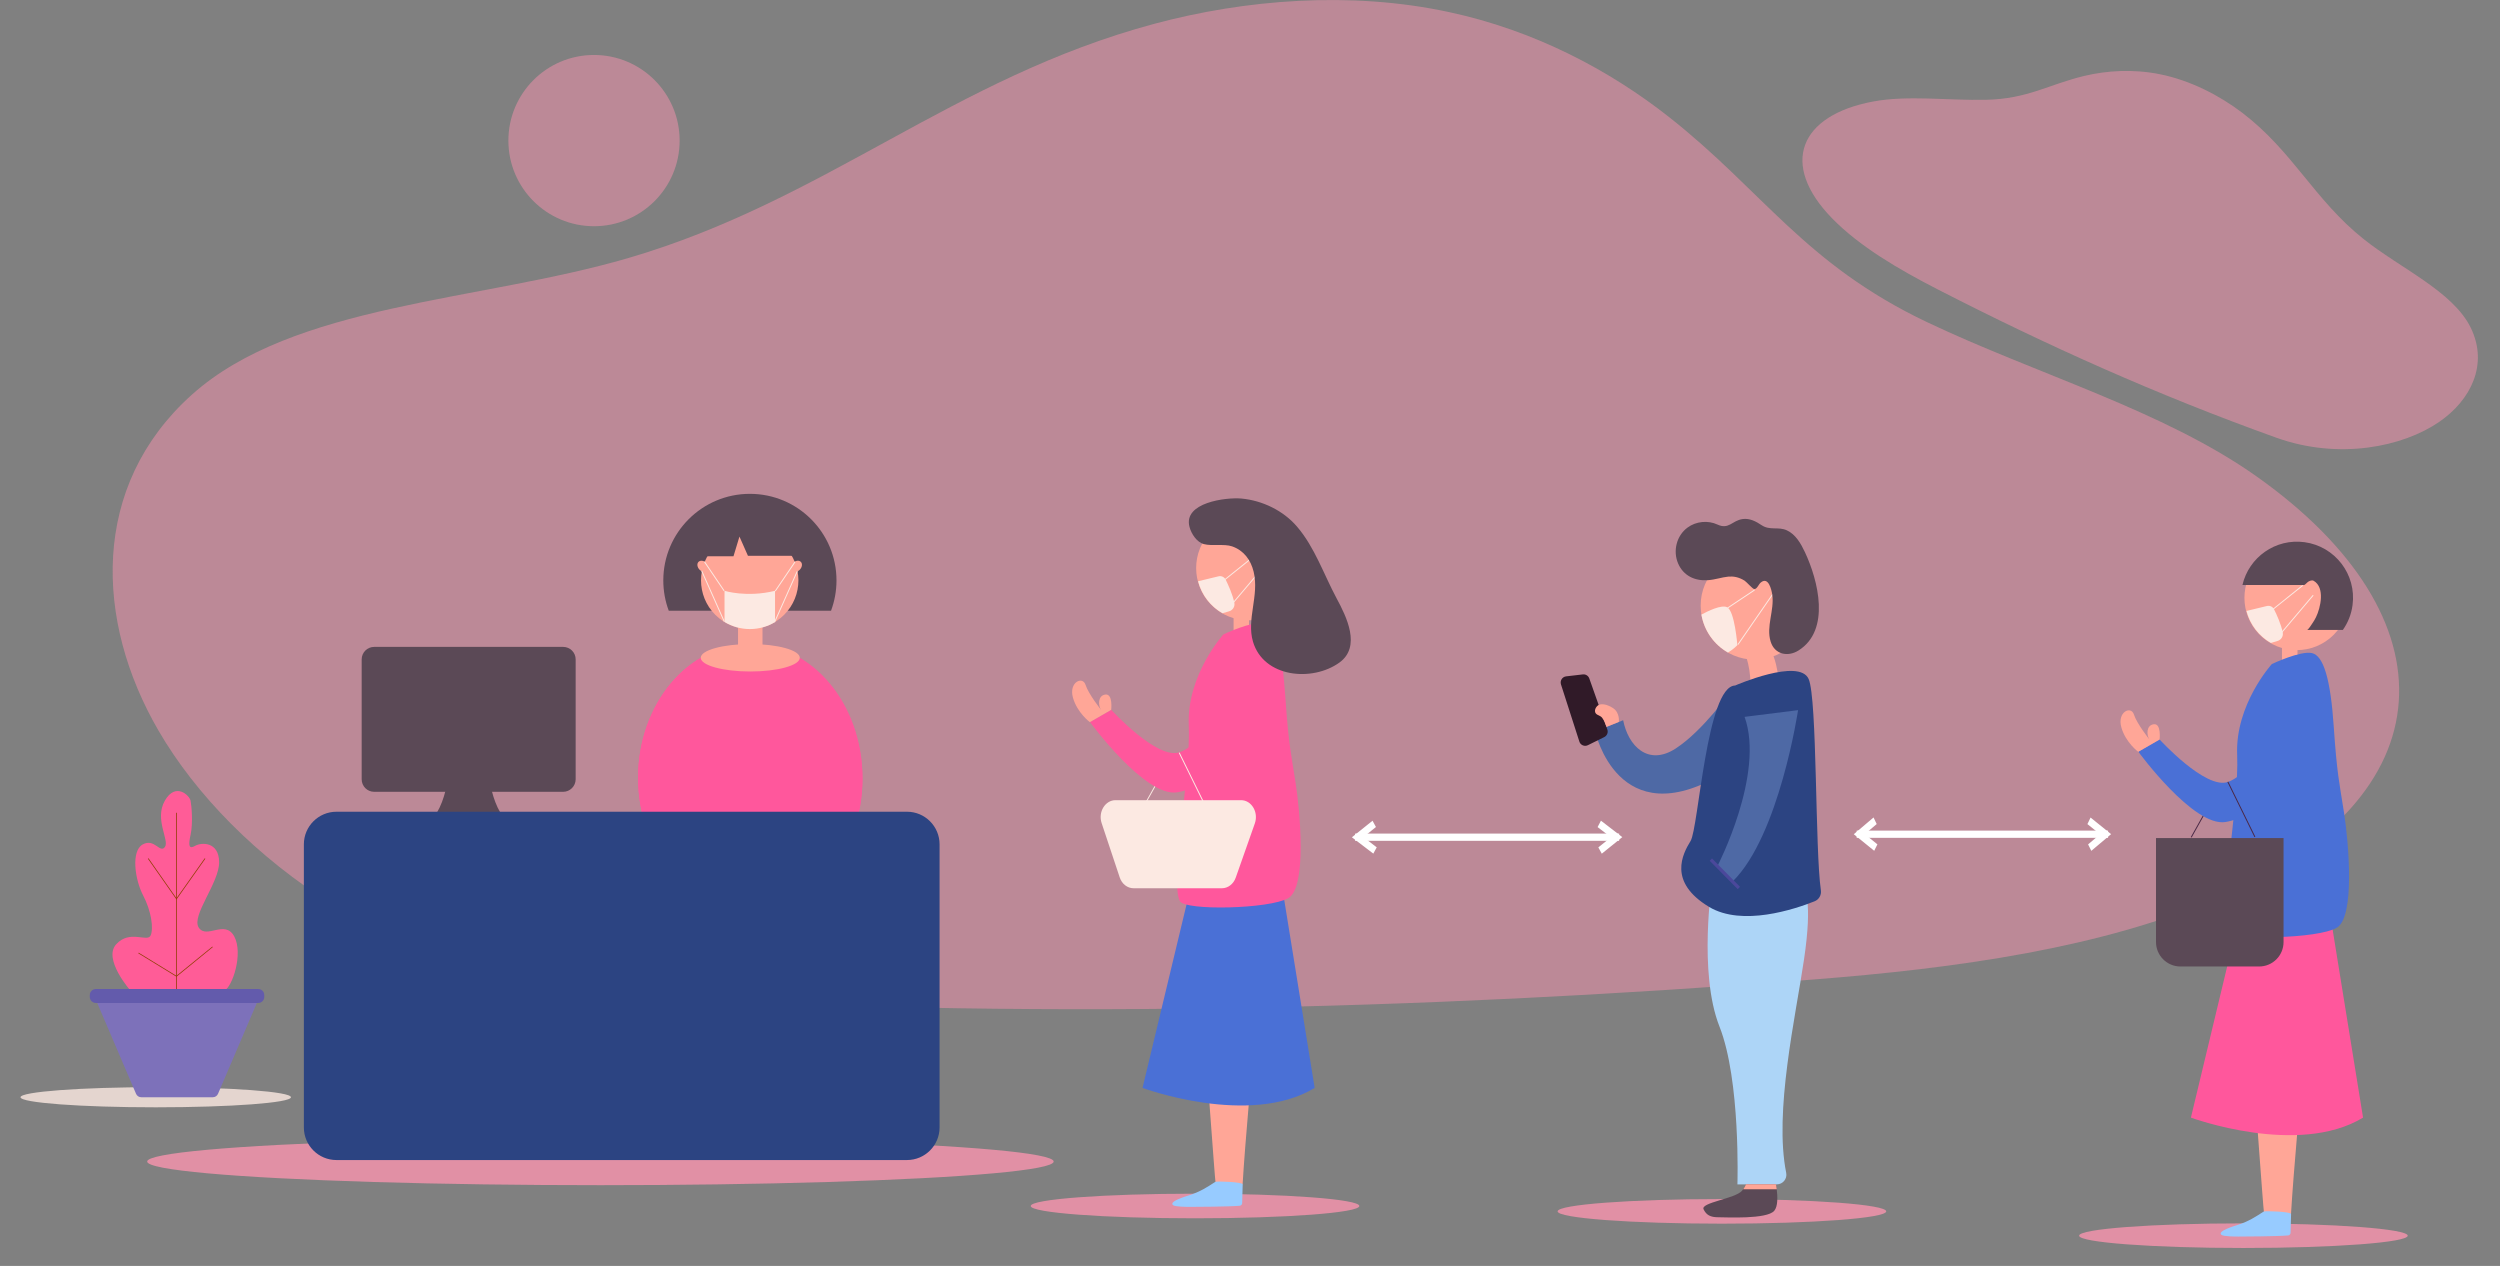 <?xml version="1.0" encoding="utf-8"?>
<!-- Generator: Adobe Illustrator 23.0.5, SVG Export Plug-In . SVG Version: 6.00 Build 0)  -->
<svg version="1.1" id="Layer_1" xmlns="http://www.w3.org/2000/svg" xmlns:xlink="http://www.w3.org/1999/xlink" x="0px" y="0px"
	 viewBox="0 0 3351.8 1697.3" style="enable-background:new 0 0 3351.8 1697.3;" xml:space="preserve">
<rect x="0" y="0" width="3351.8" height="1697.3" fill="#808080" stroke="none"/>
<style type="text/css">
	.st0{opacity:0.5;fill:#F993AE;}
	.st1{opacity:0.8;fill:#F993AE;}
	.st2{fill:#FCE9E2;}
	.st3{fill:#FFA697;}
	.st4{fill:#97CBFF;}
	.st5{fill:#4A70D6;}
	.st6{fill:#FF579C;}
	.st7{fill:#5B4956;}
	.st8{fill:#492745;}
	.st9{fill:#2C4482;}
	.st10{fill:#4E69A5;}
	.st11{fill:#301A28;}
	.st12{fill:#ADD5F7;}
	.st13{fill:#4B489B;}
	.st14{opacity:0.8;fill:#FCE9E2;}
	.st15{fill:#FF5C97;}
	.st16{fill:#8E3E00;}
	.st17{fill:#7D71BA;}
	.st18{fill:#635BAC;}
	.st19{stroke:#FFFFFF;stroke-width:7;stroke-miterlimit:10;}
	.st20{fill:#FFFFFF;stroke:#FFFFFF;stroke-width:7;stroke-miterlimit:10;}
</style>
<path class="st0" d="M3026.1,639.2c-125.2-88.9-295.9-137.5-442.9-207.5c-164-78.1-219.7-175.8-345.9-275.1
	c-78.7-61.9-178.8-115.6-294.6-140.4C1810.8-12.3,1668.9-0.7,1547.3,32c-270.1,72.6-440.1,236.6-705.4,314.1
	c-199.8,58.3-448.4,61-584.6,183c-136.9,122.7-130,304.2-44.6,450.8c98.4,169.1,325.9,338.4,615.6,355.2
	c546.4,31.7,1068.2,19.7,1601-21.7c194.4-15.1,390.3-42.4,547.9-111.3C3283.5,1068.1,3291.6,827.6,3026.1,639.2z"/>
<path class="st0" d="M2511.3,136.1c46.5-8.7,101-1.2,151.4-2.3c56.2-1.2,84.1-20.7,132.1-32.1c30-7.1,65-9.4,101-2.2
	c41.1,8.3,80,28.5,110.6,51.8c68,51.9,96.3,116.3,162.3,169c49.7,39.7,120.1,70.3,144,119.3c23.9,49.3-0.2,97.1-42.5,126.1
	c-48.7,33.4-134.2,51.4-218.7,21c-159.4-57.2-306.4-123.2-453-198.4c-53.5-27.4-105.9-58.3-142.3-95.7
	C2385.5,220,2412.6,154.6,2511.3,136.1z"/>
<circle class="st0" cx="796.4" cy="188.5" r="114.8"/>
<g>
	<ellipse class="st1" cx="1602.2" cy="1616.9" rx="220.3" ry="16.5"/>
	<g>
		<g>
			
				<rect x="1521.4" y="1064.4" transform="matrix(0.488 -0.873 0.873 0.488 -139.927 1891.525)" class="st2" width="42.3" height="1.3"/>
		</g>
		<g>
			<path class="st3" d="M1629.7,1585.3c2.2-0.1,31.6,0.2,36.3,2.6c3.3-56.8,13.8-169.4,13.8-169.4l-64.6-26
				C1615.2,1392.4,1629.1,1585.3,1629.7,1585.3z"/>
			<path class="st3" d="M1595.4,1616.9c-0.3,0-0.6,0-1,0h2.1C1596,1616.9,1595.6,1616.9,1595.4,1616.9z"/>
		</g>
		<path class="st4" d="M1666.1,1587.8c0.1-3-34.8-4.5-36.8-3.2c-10.5,6.8-19.7,13-34.9,17.9c-5.4,1.7-27.3,8.3-21.8,13.2
			c2.7,2.4,18.9,2.4,22.8,2.4c5.2,0.1,53.6-0.3,66.7-1.5c1.8-0.2,3.3-1.7,3.3-3.5C1665.6,1606,1666.1,1587.8,1666.1,1587.8z"/>
		<path class="st5" d="M1590.9,1212.3l-59.1,246.3c0,0,143.5,53,230.8,0l-45-278L1590.9,1212.3z"/>
		
			<ellipse transform="matrix(0.707 -0.707 0.707 0.707 -48.171 1406.803)" class="st3" cx="1674.1" cy="761.5" rx="70.1" ry="70.1"/>
		<polygon class="st3" points="1653.9,811.8 1653.9,882.5 1674.6,865.6 1674.6,796.9 		"/>
		<path class="st2" d="M1643.3,777.2c-1.8-3.6-5.8-5.5-9.7-4.5l-27.3,6.6c4.7,18.1,16.5,33.6,32.7,42.9c3.4-1,6.3-1.9,8.8-2.6
			c5-1.4,8.2-6.4,7.1-11.5C1652.5,796.7,1646.8,784.3,1643.3,777.2z"/>
		<path class="st6" d="M1640.3,850.5c0,0,38.4-18.2,53.8-14.7c15.4,3.5,24.9,34.6,29.2,98.6c4.3,64,7.7,76,13.7,114.9
			c6.1,38.9,15.4,140.1-9.7,154.8c-25.1,14.7-138.9,17.2-145.5,4c-13.6-27.2,14.9-168.2,12-235.7S1640.3,850.5,1640.3,850.5z"/>
		<path class="st6" d="M1664.4,925.8c0,0-52.8,72.5-83,82.8c-30.2,10.4-91.6-57-91.6-57l-28.5,16.4c0,0,73.9,101.2,117,94.3
			c43.1-6.9,120.4-68.1,120.4-68.1L1664.4,925.8z"/>
		<path class="st2" d="M1495.6,1072.8h168.3c14.1,0,23.7,16.2,18.5,31.1l-25.6,72.7c-3,8.6-10.4,14.3-18.5,14.3h-118.5
			c-8.3,0-15.7-5.8-18.6-14.6l-24.2-72.7C1472,1088.7,1481.7,1072.8,1495.6,1072.8z"/>
		<path class="st3" d="M1489.8,951.7c0,0,2.6-21.8-7.8-20.5c-10.4,1.3-9.7,14.9-5.8,20.5c0,0-16.9-21.2-20.8-33.5
			c-3.9-12.3-22.7-3.5-16.9,17.1c5.8,20.5,22.7,32.9,22.7,32.9L1489.8,951.7z"/>
		<g>
			
				<rect x="1637.6" y="760.4" transform="matrix(0.78 -0.625 0.625 0.78 -110.697 1206.901)" class="st2" width="51.4" height="1.3"/>
		</g>
		<g>
			
				<rect x="1636.5" y="784.6" transform="matrix(0.646 -0.763 0.763 0.646 -7.337 1554.65)" class="st2" width="72.6" height="1.3"/>
		</g>
		<g>
			
				<rect x="1597.5" y="1005.5" transform="matrix(0.898 -0.441 0.441 0.898 -297.607 810.957)" class="st2" width="1.3" height="82.3"/>
		</g>
		<path class="st7" d="M1614.1,729.5c11.2,2.9,27.1-0.6,37.7,3c15.7,5.4,25.2,18.2,29,34.1c7.7,31.6-9.8,63.6-0.9,93.7
			c14.3,48.3,79.6,54.2,115.9,28c29.4-21.2,9.5-61.5-3.8-86.1c-17.1-31.9-29.3-68.5-53.1-96.2c-18.3-21.4-46.3-35-74.6-37.6
			c-20.5-1.8-78.3,5.3-69.5,38.1C1597.2,715.6,1604.5,727,1614.1,729.5z"/>
	</g>
</g>
<g>
	<ellipse class="st1" cx="3007.8" cy="1656.7" rx="220.3" ry="16.5"/>
	<g>
		<g>
			<g>
				
					<rect x="2927" y="1104.2" transform="matrix(0.488 -0.873 0.873 0.488 544.885 3138.712)" class="st8" width="42.3" height="1.3"/>
			</g>
		</g>
		<g>
			<path class="st3" d="M3035.3,1625.1c2.2-0.1,31.6,0.2,36.3,2.6c3.3-56.8,13.8-169.4,13.8-169.4l-64.6-26
				C3020.8,1432.2,3034.7,1625.1,3035.3,1625.1z"/>
			<path class="st3" d="M3001,1656.7c-0.3,0-0.6,0-1,0h2.1C3001.6,1656.7,3001.2,1656.7,3001,1656.7z"/>
		</g>
		<path class="st4" d="M3071.7,1627.6c0.1-3-34.8-4.5-36.8-3.2c-10.5,6.8-19.7,13-34.9,17.9c-5.4,1.7-27.3,8.3-21.8,13.2
			c2.7,2.4,18.9,2.4,22.8,2.4c5.2,0.1,53.6-0.3,66.7-1.5c1.8-0.2,3.3-1.7,3.3-3.5C3071.2,1645.8,3071.7,1627.6,3071.7,1627.6z"/>
		<path class="st6" d="M2996.5,1252.1l-59.1,246.3c0,0,143.5,53,230.8,0l-45-278L2996.5,1252.1z"/>
		
			<ellipse transform="matrix(0.707 -0.707 0.707 0.707 335.383 2412.383)" class="st3" cx="3079.7" cy="801.3" rx="70.1" ry="70.1"/>
		<polygon class="st3" points="3059.5,851.6 3059.5,922.3 3080.3,905.4 3080.3,836.7 		"/>
		<path class="st2" d="M3048.9,817c-1.8-3.6-5.8-5.5-9.7-4.5l-27.3,6.6c4.7,18.1,16.5,33.6,32.7,42.9c3.4-1,6.3-1.9,8.8-2.6
			c5-1.4,8.2-6.4,7.1-11.5C3058.1,836.5,3052.5,824.1,3048.9,817z"/>
		<path class="st5" d="M3045.9,890.3c0,0,38.4-18.2,53.8-14.7c15.4,3.5,24.9,34.6,29.2,98.6s7.7,76,13.7,114.9
			c6.1,38.9,15.4,140.1-9.7,154.8c-25.1,14.7-138.9,17.2-145.5,4c-13.6-27.2,14.9-168.2,12-235.7S3045.9,890.3,3045.9,890.3z"/>
		<path class="st5" d="M3070,965.6c0,0-52.8,72.5-83,82.8c-30.2,10.4-91.6-57-91.6-57l-28.5,16.4c0,0,73.9,101.2,116.9,94.3
			c43.1-6.9,120.4-68.1,120.4-68.1L3070,965.6z"/>
		<path class="st3" d="M2895.4,991.5c0,0,2.6-21.8-7.8-20.5c-10.4,1.3-9.7,14.9-5.8,20.5c0,0-16.9-21.2-20.8-33.5
			c-3.9-12.3-22.7-3.5-16.9,17.1c5.8,20.5,22.7,32.9,22.7,32.9L2895.4,991.5z"/>
		<g>
			
				<rect x="3043.2" y="800.2" transform="matrix(0.78 -0.625 0.625 0.78 172.959 2094.373)" class="st2" width="51.4" height="1.3"/>
		</g>
		<g>
			
				<rect x="3042.1" y="824.4" transform="matrix(0.646 -0.763 0.763 0.646 459.745 2641.587)" class="st2" width="72.6" height="1.3"/>
		</g>
		<g>
			<g>
				
					<rect x="3003.1" y="1045.3" transform="matrix(0.898 -0.441 0.441 0.898 -171.431 1434.17)" class="st8" width="1.3" height="82.3"/>
			</g>
		</g>
		<path class="st7" d="M3028.8,1295.8h-105.4c-18.1,0-32.8-14.7-32.8-32.8v-139.4h171V1263C3061.6,1281.1,3047,1295.8,3028.8,1295.8
			z"/>
		<path class="st7" d="M3141.1,844.6c6.7-9.6,11.4-20.8,13-33.3c5.5-41.1-23.4-78.9-64.5-84.4c-38.7-5.2-74.4,20.1-83.1,57.4
			c0,0,82.7,0,82.8,0c1,0,4.3-3.8,5.4-4.4c2.1-1.2,5-2.5,7.3-1.2c15.5,9,9.3,36,3.1,48.8c-1.5,3.1-3.3,6-5.3,8.9
			c-0.9,1.3-5.2,8.2-6.8,8.2C3093.1,844.6,3141.1,844.6,3141.1,844.6z"/>
	</g>
</g>
<g>
	<ellipse class="st1" cx="805" cy="1557.3" rx="607.7" ry="31.7"/>
	<g>
		<ellipse class="st6" cx="1005.9" cy="1042.7" rx="150.4" ry="179.2"/>
		<path class="st6" d="M909.1,1042.7c0-88.1,53.3-161.3,123.6-176.3c-8.7-1.9-17.7-2.8-26.8-2.8c-83.1,0-150.4,80.2-150.4,179.2
			c0,99,67.3,179.2,150.4,179.2c9.1,0,18.1-1,26.8-2.8C962.4,1204,909.1,1130.8,909.1,1042.7z"/>
		<path class="st6" d="M1102.7,1044.6c0-88.1-53.3-161.3-123.6-176.3c8.7-1.9,17.7-2.8,26.8-2.8c83.1,0,150.4,80.2,150.4,179.2
			s-67.3,179.2-150.4,179.2c-9.1,0-18.1-1-26.8-2.8C1049.4,1205.9,1102.7,1132.6,1102.7,1044.6z"/>
		<path class="st7" d="M755,1061.6H501.7c-9.3,0-16.8-7.5-16.8-16.8V884.1c0-9.3,7.5-16.8,16.8-16.8H755c9.3,0,16.8,7.5,16.8,16.8
			v160.8C771.7,1054.1,764.2,1061.6,755,1061.6z"/>
		<path class="st7" d="M679.9,1101.4c-27.5-27.5-26.8-91.8-26.8-91.8h-24.8h-24.8c0,0,0.7,64.3-26.8,91.8
			c-9.1,9.1,21.2,13.7,51.6,13.7C658.7,1115.1,689,1110.5,679.9,1101.4z"/>
		<path class="st7" d="M1114.2,818.8c4.7-12.7,7.3-26.3,7.3-40.6c0-64.1-52-116.1-116.1-116.1s-116.1,52-116.1,116.1
			c0,14.3,2.6,28,7.3,40.6H1114.2z"/>
		
			<ellipse transform="matrix(0.707 -0.707 0.707 0.707 -255.774 938.807)" class="st3" cx="1005.4" cy="778.1" rx="65.3" ry="65.3"/>
		<path class="st7" d="M1066.4,755c0,0,9.7-12.8,4.2-19.5c-5.4-6.7,0.1,1.4-5.9,9.7h-61.9l-11.4-25.8l-8,26.4h-37.2
			c0,0-9.7-9.4-16.4-0.2c-6.7,9.2,10.2,20.1,10.2,20.1h-44.4l23.5-46.2c0,0,57-40.9,59.6-42.9c2.7-2,104.5,44.6,104.5,44.6v30.5
			L1066.4,755z"/>
		<rect x="989.5" y="813.4" class="st3" width="32.8" height="55.5"/>
		<path class="st9" d="M1216,1555.3H451.1c-24.1,0-43.7-19.6-43.7-43.7V1132c0-24.1,19.6-43.7,43.7-43.7H1216
			c24.1,0,43.7,19.6,43.7,43.7v379.6C1259.7,1535.7,1240.1,1555.3,1216,1555.3z"/>
		<path class="st2" d="M971.4,792.1v41.8c9.9,6,21.5,9.5,34,9.5c12.3,0,23.9-3.4,33.7-9.4v-41.9
			C1000.9,801.5,971.4,792.1,971.4,792.1z"/>
		<path class="st3" d="M948.6,765.4c-2.5,2.5-7.3,1.8-10.6-1.5c-3.3-3.3-4-8.1-1.5-10.6c2.5-2.5,7.3-1.8,10.6,1.5
			C950.5,758.1,951.2,762.9,948.6,765.4z"/>
		<path class="st3" d="M1073.7,753.3c2.5,2.5,1.8,7.3-1.5,10.6s-8.1,4-10.6,1.5c-2.5-2.5-1.8-7.3,1.5-10.6
			C1066.4,751.4,1071.2,750.8,1073.7,753.3z"/>
		<g>
			
				<rect x="1028.7" y="771.8" transform="matrix(0.561 -0.828 0.828 0.561 -177.307 1210.895)" class="st2" width="47.3" height="1.3"/>
		</g>
		<g>
			
				<rect x="1016.9" y="799.3" transform="matrix(0.407 -0.913 0.913 0.407 -105.743 1436.992)" class="st2" width="74.7" height="1.3"/>
		</g>
		<g>
			
				<rect x="957.5" y="749.1" transform="matrix(0.828 -0.56 0.56 0.828 -268.36 669.445)" class="st2" width="1.3" height="47.1"/>
		</g>
		<g>
			
				<rect x="955.6" y="762.9" transform="matrix(0.913 -0.407 0.407 0.913 -242.736 458.203)" class="st2" width="1.3" height="74.3"/>
		</g>
		<ellipse class="st3" cx="1005.9" cy="881.9" rx="66.4" ry="18.4"/>
	</g>
</g>
<g>
	<ellipse class="st1" cx="2308.6" cy="1624.1" rx="220.3" ry="16.5"/>
	<g>
		<circle class="st3" cx="2352.5" cy="812" r="72.4"/>
		<path class="st2" d="M2315.5,814.1c-7.7-3.7-25.9,5.3-34.4,9.9c3.7,21.8,17.1,40.3,35.6,50.9c8-4.8,12.6-9.9,12.6-9.9
			S2325.8,819,2315.5,814.1z"/>
		<path class="st3" d="M2339,874.9c0,0,10.1,22.1,7.4,52.9l38.9-8c0,0-1.3-36.2-14.7-53.6L2339,874.9z"/>
		<path class="st7" d="M2341.4,1578.4c0,0,3.1,7.3-5.8,18c-8.9,10.7-55.9,15.8-51.6,24.9c3.7,7.7,9.1,10.7,19.6,10.7
			c10.5,0,65.4,3,75.2-8.7c9.8-11.6-1-51.6-1-51.6L2341.4,1578.4z"/>
		<path class="st10" d="M2319.6,927.8c0,0-36,51.6-72.9,75.7c-37,24.1-63.8-3.4-70.5-37.9l-37.5,15.1c0,0,30.2,140,170.2,57
			L2319.6,927.8z"/>
		<path class="st11" d="M2099.8,906.8c7.1-0.7,16.2-1.9,22.3-2.6c3.8-0.5,7.4,1.8,8.7,5.4l24.2,68.5c1.4,3.9-0.4,8.2-4.1,10.1
			l-22,10.9c-4.5,2.2-9.9-0.1-11.4-4.8l-24.7-76.8C2091.3,912.5,2094.6,907.4,2099.8,906.8z"/>
		<path class="st3" d="M2147.9,962.2c2.8,3.6,4.5,8.1,6,12.3l16.5-6.6l0,0c0,0,1.7-12.2-7.7-18.5c-4.7-3.2-11.7-6.1-17.5-4.9
			c-3.8,0.8-6.9,5.1-6.8,8.9C2138.8,959.1,2145,958.5,2147.9,962.2z"/>
		<path class="st12" d="M2418.7,1193.8c0,0,12.1,10.7,0,92.5c-11.3,76.8-40.4,204.3-23.9,286.2c1.6,7.9-4.5,15.4-12.6,15.4h-52.8
			c0,0,4.5-139.4-24.1-211.7c-28.6-72.4-9.8-194.3-9.8-194.3L2418.7,1193.8z"/>
		<path class="st9" d="M2326.3,919.1c0,0,86-37.5,98.6-8.7c11.6,26.6,8.5,229.3,16.4,283.3c0.9,6.3-2.6,12.4-8.5,14.7
			c-26.6,10.6-97,34.2-141.4,7.5c-55.6-33.5-35.5-71-24.8-88.4S2288.1,919.7,2326.3,919.1z"/>
		<path class="st10" d="M2339,961.1c27.5,76.8-36.4,200.1-36.4,200.1l20.5,20.5c62.5-61.6,87.6-229.6,87.6-229.6L2339,961.1z"/>
		<g>
			
				<rect x="2311.9" y="801.3" transform="matrix(0.832 -0.555 0.555 0.832 -52.427 1431.069)" class="st2" width="43.6" height="1.3"/>
		</g>
		<g>
			
				<rect x="2310" y="825.7" transform="matrix(0.568 -0.823 0.823 0.568 337.912 2295.946)" class="st2" width="88.6" height="1.3"/>
		</g>
		<path class="st7" d="M2317.1,773.1c-8.7,0.8-17.2,4.1-27.7,4.8c-17.2,1.1-32.4-6-39.5-22.4c-7.2-16.7-2.2-37.2,12.5-48.1
			c11.4-8.5,27.5-10.1,40.3-4.1c15.3,7.1,19.4-5.4,33.7-7.4c9.4-1.3,17.8,3.1,25.4,8.2c11.2,7.5,22.3,1.6,33.8,6.9
			c11.9,5.4,19,18,24.3,29.3c17.7,37.7,34.8,104.5-8.6,131.8c-14.3,9-31.9,5.4-37.3-11.7c-6.5-20.5,5.2-42.2,2.1-63.2
			c-1-6.5-5.1-24.6-15.3-16.3c-3.2,2.6-5.1,9.2-9,8.8c-2.1-0.2-10.2-9.5-12.8-11.2C2330.9,773.5,2323.9,772.5,2317.1,773.1z"/>
		<path class="st3" d="M2382.2,1594.5c-0.3-2.3-0.6-4.6-1-6.7h-40.4c-0.7,2-1.9,4.2-3.7,6.7H2382.2z"/>
		
			<rect x="2308.9" y="1145.3" transform="matrix(0.712 -0.703 0.703 0.712 -156.877 1961.752)" class="st13" width="4.4" height="53.4"/>
	</g>
</g>
<g>
	<ellipse class="st14" cx="208.8" cy="1471.1" rx="181.3" ry="13.5"/>
	<g>
		<g>
			<path class="st15" d="M175,1328.2c0,0-37.4-42.3-19.2-62.2c18.2-20,41.7-2.3,46.1-11.7c4.3-9.4,1-32.9-10.1-54
				c-11-21.1-16.3-59.3-0.5-68.1s23,12.3,29.7,3.5c6.7-8.8-14.4-37,0-62.2c14.4-25.2,33.1-7,34.5,0c1.4,7,3.4,30.5,0,45.8
				c-3.4,15.3-1.9,19.4,6.2,14.7c8.2-4.7,31.7-5.9,32.1,21.7c0.5,27.6-37.9,72.2-27.3,88c10.6,15.8,35-11.2,47.5,11.7
				c12.5,22.9-2.4,68.1-13.4,72.8C289.6,1332.9,175,1328.2,175,1328.2z"/>
			<g>
				<rect x="236.1" y="1089.7" class="st16" width="1" height="240.3"/>
			</g>
			<g>
				<polygon class="st16" points="236.6,1206 198.3,1151.3 199.1,1150.7 236.6,1204.3 274.5,1150.7 275.3,1151.3 				"/>
			</g>
			<g>
				<polygon class="st16" points="236.6,1309.5 185.4,1278.1 185.9,1277.3 236.5,1308.3 284.7,1269.1 285.3,1269.8 				"/>
			</g>
		</g>
		<path class="st17" d="M285.3,1471.1h-95.9c-3.1,0-5.8-1.8-7-4.6L130.9,1346c-2.2-5,1.5-10.6,7-10.6h198.9c5.5,0,9.2,5.6,7,10.6
			l-51.5,120.5C291.1,1469.3,288.4,1471.1,285.3,1471.1z"/>
		<path class="st18" d="M346.2,1344.7H128.5c-4.5,0-8.1-3.6-8.1-8.1v-2.5c0-4.5,3.6-8.1,8.1-8.1h217.7c4.5,0,8.1,3.6,8.1,8.1v2.5
			C354.3,1341.1,350.7,1344.7,346.2,1344.7z"/>
	</g>
</g>
<g>
	<g>
		<g>
			<rect x="1820.3" y="1121.1" class="st19" width="347" height="2.7"/>
		</g>
		<g>
			<polygon class="st20" points="1840.1,1139.2 1818.2,1122.5 1839.1,1105.7 1840.3,1107.9 1822.3,1122.4 1841.3,1137 			"/>
		</g>
		<g>
			<polygon class="st20" points="2148.6,1139.2 2147.4,1137 2165.4,1122.5 2146.4,1107.9 2147.6,1105.6 2169.4,1122.4 			"/>
		</g>
	</g>
</g>
<g>
	<g>
		<g>
			<rect x="2492.8" y="1117.1" class="st20" width="330" height="2.7"/>
		</g>
		<g>
			<polygon class="st20" points="2511.6,1135.2 2490.9,1118.4 2510.7,1101.6 2511.8,1103.9 2494.7,1118.4 2512.7,1133 			"/>
		</g>
		<g>
			<polygon class="st20" points="2805,1135.2 2803.9,1133 2821,1118.4 2803,1103.9 2804.1,1101.6 2824.9,1118.4 			"/>
		</g>
	</g>
</g>
</svg>
